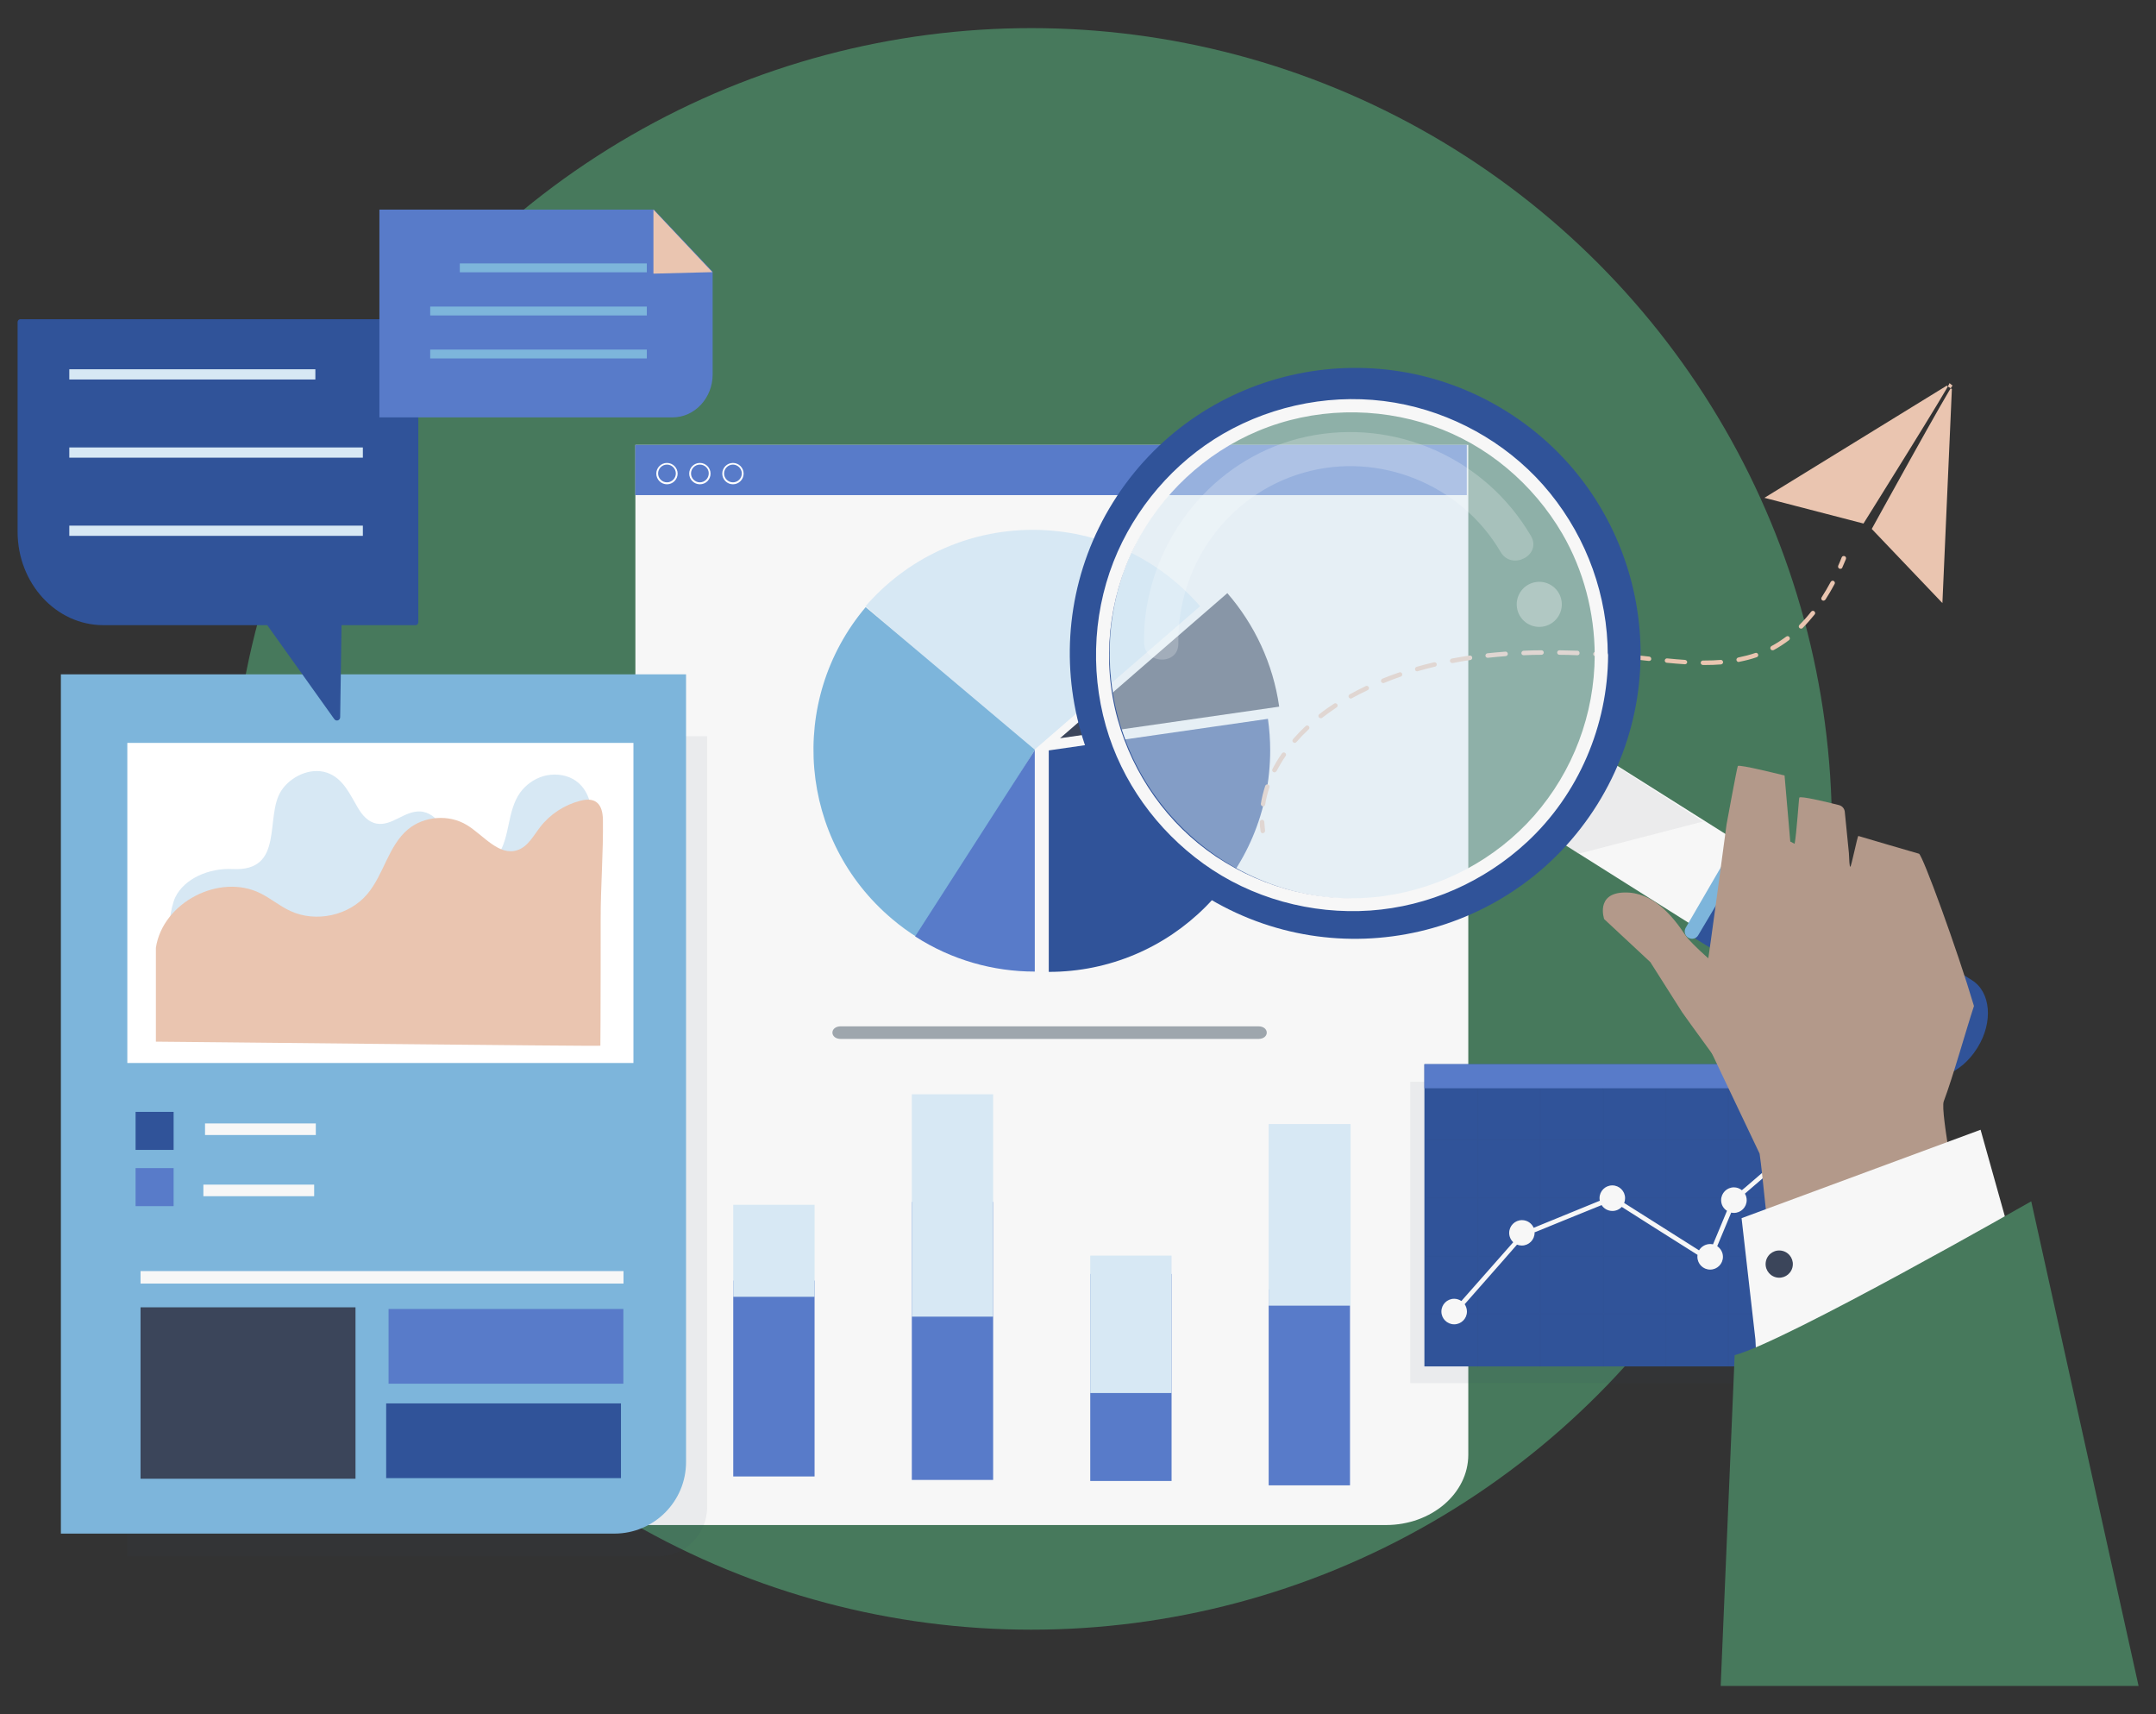 <?xml version="1.0" encoding="utf-8"?>
<!-- Generator: Adobe Illustrator 23.0.1, SVG Export Plug-In . SVG Version: 6.00 Build 0)  -->
<svg version="1.1" xmlns="http://www.w3.org/2000/svg" xmlns:xlink="http://www.w3.org/1999/xlink" x="0px" y="0px"
	 viewBox="0 0 1434.3 1140" style="enable-background:new 0 0 1434.3 1140;" xml:space="preserve">
<rect x="0" y="0" width="1434.3" height="1140" fill="#333333" stroke="none"/>
<style type="text/css">
	.st0{fill:#47795C;}
	.st1{fill:#F7F7F7;}
	.st2{fill:#587BC9;}
	.st3{fill:#9EA6AD;}
	.st4{fill:#D7E8F4;}
	.st5{fill:#305399;}
	.st6{fill:#7DB5DB;}
	.st7{fill:#3B455A;}
	.st8{fill:#FFFFFF;}
	.st9{opacity:7.000000e-02;fill:#2E4661;}
	.st10{fill:#EAC5B0;}
	.st11{opacity:3.000000e-02;fill:#272525;}
	.st12{opacity:0.2;fill:#BBBCBF;}
	.st13{opacity:0.5;fill:#D7E8F4;}
	.st14{opacity:0.22;}
	.st15{opacity:0.31;fill:#FFFFFF;}
	.st16{fill:#B3998A;}
	.st17{clip-path:url(#SVGID_2_);fill:#47795C;}
</style>
<g id="background">
</g>
<g id="object">
	<g>
		<circle class="st0" cx="686.1" cy="551.3" r="532.6"/>
		<g>
			<g>
				<path class="st1" d="M922,1014.3H422.7V295.9h554.1v671.6C976.8,993.4,952.2,1014.3,922,1014.3z"/>
				<rect x="422.6" y="295.9" class="st2" width="553.2" height="33.4"/>
			</g>
			<g>
				<g>
					<path class="st3" d="M837.1,691c7.5,0,7.5-8.4,0-8.4c-92.6,0-185.1,0-277.7,0c-7.5,0-7.5,8.4,0,8.4l0,0H837.1z"/>
				</g>
			</g>
			<g>
				<path class="st4" d="M687.1,352.4c-44.5,0-84.3,19.7-111.3,50.8l111.3,96.4l111.3-96.4C771.4,372.1,731.6,352.4,687.1,352.4z"/>
				<path class="st5" d="M843.5,478.1l-145.8,21v147.3c81.4,0,147.3-65.9,147.3-147.3C845,492,844.5,485,843.5,478.1z"/>
				<path class="st6" d="M575.9,403.8c-52.5,62.2-44.6,155.1,17.7,207.5c5.4,4.6,11.1,8.7,17,12.4l77.9-125L575.9,403.8z"/>
				<path class="st2" d="M688.4,646.2c-27.6,0-55.3-7.7-79.6-23.4l79.6-123.9L688.4,646.2z"/>
				<path class="st7" d="M851,470c-4.1-28.7-16.4-54.6-34.5-75.5L705.2,491L851,470z"/>
			</g>
			<g>
				<g>
					<rect x="487.8" y="851.7" class="st2" width="54.1" height="130.3"/>
					<rect x="487.8" y="801.3" class="st4" width="54.1" height="61.2"/>
				</g>
				<g>
					<rect x="844" y="857.6" class="st2" width="54.1" height="130.3"/>
					<rect x="844" y="747.6" class="st4" width="54.5" height="120.8"/>
				</g>
				<g>
					<rect x="725.3" y="847.3" class="st2" width="54.1" height="137.7"/>
					<rect x="725.3" y="835.1" class="st4" width="54.1" height="91.4"/>
				</g>
				<g>
					<rect x="606.6" y="799.4" class="st2" width="54.1" height="184.9"/>
					<rect x="606.6" y="727.8" class="st4" width="54.1" height="147.9"/>
				</g>
			</g>
			<g>
				<g>
					<path class="st8" d="M443.7,322.1c-3.9,0-7.1-3.2-7.1-7.1s3.2-7.1,7.1-7.1c3.9,0,7.1,3.2,7.1,7.1S447.6,322.1,443.7,322.1z
						 M443.7,309c-3.3,0-5.9,2.7-5.9,5.9c0,3.3,2.7,5.9,5.9,5.9c3.3,0,5.9-2.7,5.9-5.9C449.6,311.7,447,309,443.7,309z"/>
				</g>
				<g>
					<path class="st8" d="M465.6,322.1c-3.9,0-7.1-3.2-7.1-7.1s3.2-7.1,7.1-7.1s7.1,3.2,7.1,7.1S469.6,322.1,465.6,322.1z
						 M465.6,309c-3.3,0-5.9,2.7-5.9,5.9c0,3.3,2.7,5.9,5.9,5.9c3.3,0,5.9-2.7,5.9-5.9C471.6,311.7,468.9,309,465.6,309z"/>
				</g>
				<g>
					<path class="st8" d="M487.6,322.1c-3.9,0-7.1-3.2-7.1-7.1s3.2-7.1,7.1-7.1c3.9,0,7.1,3.2,7.1,7.1S491.5,322.1,487.6,322.1z
						 M487.6,309c-3.3,0-5.9,2.7-5.9,5.9c0,3.3,2.7,5.9,5.9,5.9c3.3,0,5.9-2.7,5.9-5.9C493.5,311.7,490.8,309,487.6,309z"/>
				</g>
			</g>
		</g>
		<path class="st9" d="M437.6,1035.2H84.4V489.7h386v512.7C470.4,1020.6,455.7,1035.2,437.6,1035.2z"/>
		<g>
			<g>
				<path class="st6" d="M408.7,1020H40.5V448.5h415.9v523.7C456.5,998.6,435.1,1020,408.7,1020z"/>
			</g>
			<rect x="84.7" y="494.1" class="st8" width="336.7" height="212.9"/>
			<path class="st4" d="M298,568c1.4,2.8,3.8,5.2,8.4,6.9c8.5,3.2,20,0.9,24.9-6.3c8.2-11.9,5.9-29,14.7-41.4c3.6-5,9.1-9.1,15.5-11
				c6.4-1.8,13.9-1.3,19.6,1.9c9.3,5.1,12.6,15.8,12.7,25.4c0.2,18.5-2.4,37.7-5.8,56c-1.6,8.9-4.1,18-10.5,25
				c-8.7,9.5-23,13.4-36.7,15.6c-34.7,5.3-70.3,2.1-105.3-1.2c-28.2-2.6-56.3-5.3-84.5-7.9c-7.9-0.7-31.3,0.5-36.1-5
				c-4.6-5.4-1-23.6,1.7-29.2c6-12.5,22.6-19.6,38.1-18.8c35,1.8,21.2-34.8,32.4-52.1c6-9.2,19.1-15.8,30.4-12
				c10.8,3.7,15.3,14.5,20.6,23.4c2.8,4.7,6.7,9.5,12.6,10.5c10,1.7,18.4-8.5,28.6-8.1c6,0.2,11.2,4.3,13.8,9.1
				C296.5,555.2,295.2,562.4,298,568z"/>
			<path class="st10" d="M399.4,695.5c0,0,0.1-15.3,0.1-16.2c0.1-22.9,0.1-45.7,0.1-68.6c0-21.9,1.8-43.7,1.5-65.5
				c-0.2-10.1-4.5-15.4-15.1-12.6c-10.5,2.7-20,8.9-26.6,17.4c-4.5,5.8-8.2,13.1-15.1,15.4c-12.4,4.2-22.5-9.8-33.6-16.6
				c-12-7.4-28.7-6.1-39.4,2.9c-13,11-16,30-27,43c-12.1,14.3-34.1,19.1-51.1,11.2c-7-3.2-13-8.3-19.8-11.7
				c-27.3-13.7-65.2,6-69.7,36.2v62.4C103.6,692.7,399.9,696,399.4,695.5z"/>
			<rect x="90.2" y="739.5" class="st5" width="25.3" height="25.3"/>
			<rect x="90.2" y="776.9" class="st2" width="25.3" height="25.3"/>
			<rect x="136.4" y="747.2" class="st1" width="73.7" height="7.7"/>
			<rect x="135.3" y="787.9" class="st1" width="73.7" height="7.7"/>
			<rect x="93.5" y="845.4" class="st1" width="321.3" height="8.3"/>
			<rect x="93.5" y="869.5" class="st7" width="143" height="114"/>
			<rect x="258.5" y="870.6" class="st2" width="156.2" height="49.7"/>
			<rect x="256.9" y="933.4" class="st5" width="156.2" height="49.7"/>
		</g>
		<g>
			<path class="st5" d="M276.3,212.3H13.5c-1,0-1.8,0.9-1.8,2v139.3c0,34.3,25.5,62.2,57.1,62.2h109l44.6,62.5
				c1.2,1.7,3.8,0.9,3.9-1.2l0.9-61.3h49.3c1,0,1.8-0.9,1.8-2V214.3C278.2,213.2,277.4,212.3,276.3,212.3z"/>
			<g>
				<rect x="46.1" y="245.6" class="st4" width="163.7" height="6.8"/>
				<rect x="46.1" y="297.6" class="st4" width="195.3" height="6.8"/>
				<rect x="46.1" y="349.6" class="st4" width="195.3" height="6.8"/>
			</g>
		</g>
		<g>
			<g>
				<path class="st2" d="M447.4,277.6h-195V139.4H435l39.1,41.3V249C474.1,264.8,462.1,277.6,447.4,277.6z"/>
				<polygon class="st10" points="473.9,181 434.7,182 434.7,139.4 				"/>
			</g>
			<g>
				<rect x="305.9" y="175.2" class="st6" width="124.4" height="5.9"/>
				<rect x="286.2" y="203.9" class="st6" width="144.1" height="5.9"/>
				<rect x="286.2" y="232.5" class="st6" width="144.1" height="5.9"/>
			</g>
		</g>
		<g>
			<g>
				<path class="st10" d="M840.1,554.2c-0.7,0-1.4-0.5-1.5-1.3c-0.3-2-0.5-4.1-0.5-6.1c0-0.8,0.6-1.5,1.4-1.6c0.8,0,1.5,0.6,1.6,1.4
					c0.1,1.9,0.3,3.9,0.5,5.8c0.1,0.8-0.5,1.6-1.3,1.7C840.2,554.2,840.2,554.2,840.1,554.2z"/>
			</g>
			<g>
				<path class="st10" d="M840.3,536.3c-0.1,0-0.2,0-0.2,0c-0.8-0.1-1.4-0.9-1.3-1.7c0.6-3.9,1.6-7.9,2.9-11.9
					c0.3-0.8,1.1-1.2,1.9-0.9c0.8,0.3,1.2,1.1,0.9,1.9c-1.3,3.8-2.2,7.6-2.8,11.3C841.6,535.8,841,536.3,840.3,536.3z M847.8,513.7
					c-0.2,0-0.5-0.1-0.7-0.2c-0.7-0.4-1-1.3-0.6-2c1.8-3.5,3.9-7,6.3-10.4c0.5-0.7,1.4-0.9,2.1-0.4c0.7,0.5,0.9,1.4,0.4,2.1
					c-2.3,3.3-4.3,6.7-6.1,10.1C848.8,513.4,848.3,513.7,847.8,513.7z M861.3,494.1c-0.3,0-0.7-0.1-1-0.4c-0.6-0.5-0.7-1.5-0.1-2.1
					c2.6-3,5.4-5.9,8.4-8.7c0.6-0.6,1.6-0.5,2.1,0.1c0.6,0.6,0.5,1.6-0.1,2.1c-2.9,2.7-5.7,5.6-8.2,8.5
					C862.1,493.9,861.7,494.1,861.3,494.1z M878.6,477.7c-0.4,0-0.9-0.2-1.2-0.6c-0.5-0.7-0.4-1.6,0.3-2.1c3.1-2.5,6.4-4.8,9.8-7
					c0.7-0.5,1.6-0.3,2.1,0.4c0.5,0.7,0.3,1.6-0.4,2.1c-3.3,2.2-6.5,4.5-9.6,6.9C879.3,477.6,879,477.7,878.6,477.7z M898.6,464.6
					c-0.5,0-1-0.3-1.3-0.8c-0.4-0.7-0.1-1.6,0.6-2c3.5-1.9,7.1-3.8,10.7-5.5c0.7-0.4,1.6,0,2,0.7c0.4,0.7,0,1.6-0.7,2
					c-3.6,1.7-7.1,3.5-10.6,5.4C899.1,464.5,898.9,464.6,898.6,464.6z M920.2,454.3c-0.6,0-1.2-0.4-1.4-0.9c-0.3-0.8,0.1-1.6,0.8-2
					c3.7-1.5,7.5-2.9,11.3-4.2c0.8-0.3,1.6,0.1,1.9,0.9c0.3,0.8-0.1,1.6-0.9,1.9c-3.8,1.3-7.5,2.7-11.1,4.2
					C920.6,454.3,920.4,454.3,920.2,454.3z M942.8,446.5c-0.7,0-1.3-0.4-1.4-1.1c-0.2-0.8,0.2-1.6,1-1.9c3.8-1.1,7.7-2.1,11.6-3
					c0.8-0.2,1.6,0.3,1.8,1.1c0.2,0.8-0.3,1.6-1.1,1.8c-3.9,0.9-7.8,1.9-11.5,3C943.1,446.5,943,446.5,942.8,446.5z M1134.1,442.3
					l-1.2,0c-0.8,0-1.5-0.7-1.5-1.5c0-0.8,0.7-1.5,1.5-1.5l1.2,0c3.7,0,7.3-0.1,10.6-0.4c0.8-0.1,1.5,0.6,1.6,1.4
					c0.1,0.8-0.6,1.5-1.4,1.6C1141.5,442.2,1137.9,442.3,1134.1,442.3z M1120.9,441.8C1120.9,441.8,1120.9,441.8,1120.9,441.8
					c-3.7-0.2-7.6-0.6-12.1-1c-0.8-0.1-1.4-0.8-1.3-1.6c0.1-0.8,0.8-1.4,1.6-1.3c4.4,0.4,8.3,0.8,11.9,1c0.8,0.1,1.5,0.8,1.4,1.6
					C1122.4,441.2,1121.7,441.8,1120.9,441.8z M966.1,441c-0.7,0-1.3-0.5-1.5-1.2c-0.2-0.8,0.4-1.6,1.2-1.8c3.9-0.7,7.9-1.4,11.9-2
					c0.8-0.1,1.6,0.4,1.7,1.3c0.1,0.8-0.4,1.6-1.3,1.7c-4,0.6-7.9,1.2-11.7,2C966.3,441,966.2,441,966.1,441z M1156.7,440.3
					c-0.7,0-1.3-0.5-1.5-1.2c-0.2-0.8,0.4-1.6,1.2-1.8c3.9-0.8,7.8-1.8,11.3-3c0.8-0.3,1.6,0.1,1.9,0.9c0.3,0.8-0.1,1.6-0.9,1.9
					c-3.7,1.3-7.7,2.3-11.8,3.1C1156.8,440.3,1156.8,440.3,1156.7,440.3z M1097.1,439.6c-0.1,0-0.1,0-0.2,0l-3.6-0.4
					c-2.8-0.3-5.5-0.6-8.3-0.9c-0.8-0.1-1.4-0.8-1.3-1.6c0.1-0.8,0.8-1.4,1.6-1.3c2.8,0.3,5.6,0.6,8.3,0.9l3.6,0.4
					c0.8,0.1,1.4,0.8,1.3,1.7C1098.5,439,1097.9,439.6,1097.1,439.6z M989.7,437.5c-0.8,0-1.4-0.6-1.5-1.3c-0.1-0.8,0.5-1.6,1.3-1.7
					c3.9-0.4,7.9-0.8,12-1.1c0.8-0.1,1.5,0.6,1.6,1.4s-0.6,1.5-1.4,1.6c-4,0.3-8,0.7-11.9,1.1C989.8,437.5,989.8,437.5,989.7,437.5z
					 M1073.3,437.3c0,0-0.1,0-0.1,0c-4-0.3-8-0.6-11.9-0.8c-0.8-0.1-1.5-0.8-1.4-1.6c0.1-0.8,0.8-1.5,1.6-1.4
					c3.9,0.2,7.9,0.5,12,0.8c0.8,0.1,1.4,0.8,1.4,1.6C1074.7,436.7,1074.1,437.3,1073.3,437.3z M1049.4,435.8
					C1049.4,435.8,1049.4,435.8,1049.4,435.8c-4.1-0.2-8.1-0.3-12-0.3c-0.8,0-1.5-0.7-1.5-1.5c0-0.8,0.7-1.5,1.5-1.5
					c3.9,0.1,7.9,0.2,12,0.3c0.8,0,1.5,0.7,1.4,1.6C1050.9,435.2,1050.2,435.8,1049.4,435.8z M1013.6,435.8c-0.8,0-1.5-0.6-1.5-1.4
					c0-0.8,0.6-1.5,1.4-1.6c3.9-0.2,8-0.3,12-0.3c0.8,0,1.5,0.7,1.5,1.5c0,0.8-0.7,1.5-1.5,1.5
					C1021.5,435.5,1017.5,435.6,1013.6,435.8C1013.6,435.8,1013.6,435.8,1013.6,435.8z M1179.2,432.5c-0.5,0-1.1-0.3-1.3-0.8
					c-0.4-0.7-0.1-1.6,0.6-2c3.4-1.8,6.7-4,9.8-6.3c0.7-0.5,1.6-0.4,2.1,0.3c0.5,0.7,0.4,1.6-0.3,2.1c-3.3,2.5-6.7,4.7-10.2,6.6
					C1179.6,432.4,1179.4,432.5,1179.2,432.5z M1198.2,418.1c-0.4,0-0.8-0.1-1.1-0.4c-0.6-0.6-0.6-1.5,0-2.1
					c2.7-2.7,5.3-5.6,7.8-8.8c0.5-0.6,1.5-0.8,2.1-0.2c0.6,0.5,0.8,1.5,0.2,2.1c-2.6,3.2-5.3,6.3-8.1,9.1
					C1199,418,1198.6,418.1,1198.2,418.1z M1213.1,399.5c-0.3,0-0.6-0.1-0.8-0.2c-0.7-0.4-0.9-1.4-0.4-2.1c2.1-3.2,4.1-6.7,6-10.2
					c0.4-0.7,1.3-1,2-0.6c0.7,0.4,1,1.3,0.6,2c-1.9,3.6-4,7.1-6.1,10.4C1214,399.2,1213.6,399.5,1213.1,399.5z"/>
			</g>
			<g>
				<path class="st10" d="M1224.3,378.3c-0.2,0-0.4,0-0.6-0.1c-0.8-0.3-1.1-1.2-0.8-2c0.8-1.8,1.6-3.6,2.3-5.5
					c0.3-0.8,1.2-1.1,2-0.8c0.8,0.3,1.1,1.2,0.8,2c-0.8,1.9-1.6,3.8-2.4,5.6C1225.5,378,1224.9,378.3,1224.3,378.3z"/>
			</g>
		</g>
		<g>
			<path class="st10" d="M1298.5,258.8l-6.3,142.3l-47-49.3c0,0,53.4-96.9,53.8-95.3l-2.1-1.7c1.6-0.5-57.2,93.4-57.2,93.4
				l-65.9-17.1l121.3-74.6L1298.5,258.8z"/>
		</g>
		<g>
			<rect x="938.2" y="719.5" class="st9" width="277.2" height="200.4"/>
			<g>
				<g>
					<g>
						<rect x="947.6" y="707.8" class="st5" width="279.1" height="201"/>
						<rect x="947.6" y="707.8" class="st2" width="278.7" height="16"/>
					</g>
					<path class="st11" d="M1226.2,758.4v-0.6h-34.3v-33.6h-0.6v33.6h-41.1v-33.6h-0.6v33.6h-41.1v-33.6h-0.6v33.6h-41.1v-33.6h-0.6
						v33.6h-41.1v-33.6h-0.6v33.6h-41.1v-33.6h-0.6v33.6h-34.2v0.6h34.2v38h-34.2v0.6h34.2v38h-34.2v0.6h34.2v38h-34.2v0.6h34.2
						v35.3h0.6v-35.3h41.1v35.3h0.6v-35.3h41.1v35.3h0.6v-35.3h41.1v35.3h0.6v-35.3h41.1v35.3h0.6v-35.3h41.1v35.3h0.6v-35.3h34.3
						v-0.6h-34.3v-38h34.3V835h-34.3v-38h34.3v-0.6h-34.3v-38H1226.2z M1149.6,758.4v38h-41.1v-38H1149.6z M1066.8,797h41.1v38
						h-41.1V797z M1066.2,835h-41.1v-38h41.1V835z M1108.5,797h41.1v38h-41.1V797z M1107.9,758.4v38h-41.1v-38H1107.9z
						 M1066.2,758.4v38h-41.1v-38H1066.2z M983.4,758.4h41.1v38h-41.1V758.4z M983.4,797h41.1v38h-41.1V797z M983.4,873.6v-38h41.1
						v38H983.4z M1025.1,873.6v-38h41.1v38H1025.1z M1066.8,873.6v-38h41.1v38H1066.8z M1108.5,873.6v-38h41.1v38H1108.5z
						 M1191.3,873.6h-41.1v-38h41.1V873.6z M1191.3,835h-41.1v-38h41.1V835z M1191.3,796.4h-41.1v-38h41.1V796.4z"/>
				</g>
				<path class="st1" d="M1196.7,749.6c-4.7,0-8.5,3.8-8.5,8.5c0,2.4,1,4.5,2.5,6.1c-9.9,8.5-19.8,17-29.6,25.5
					c-0.8,0.6-1.5,1.3-2.3,1.9c-1.5-1.2-3.3-1.9-5.3-1.9c-4.7,0-8.5,3.8-8.5,8.5c0,3,1.5,5.6,3.9,7.1c-2.2,5.2-4.3,10.4-6.5,15.6
					c-0.9,2.2-1.8,4.4-2.8,6.7c-0.6-0.1-1.3-0.2-1.9-0.2c-3.1,0-5.9,1.7-7.4,4.2c-9.5-6-19.1-12.1-28.6-18.1
					c-7.1-4.5-14.1-8.9-21.2-13.4c0.4-1,0.6-2,0.6-3.2c0-4.7-3.8-8.5-8.5-8.5c-4.7,0-8.5,3.8-8.5,8.5c0,0.6,0.1,1.2,0.2,1.7
					c-13.4,5.5-26.8,10.9-40.1,16.4c-1.3,0.5-2.6,1.1-3.9,1.6c-1.3-3-4.3-5.1-7.8-5.1c-4.7,0-8.5,3.8-8.5,8.5c0,2.4,1,4.6,2.7,6.2
					c-2,2.3-4,4.5-6,6.8c-9.5,10.8-19,21.5-28.5,32.3c-1.4-0.9-3-1.5-4.8-1.5c-4.7,0-8.5,3.8-8.5,8.5c0,4.7,3.8,8.5,8.5,8.5
					c4.7,0,8.5-3.8,8.5-8.5c0-1.8-0.6-3.5-1.5-4.9c8.1-9.2,16.2-18.4,24.3-27.6c3.5-4,7-8,10.5-12c1,0.4,2.1,0.6,3.2,0.6
					c4.7,0,8.5-3.8,8.5-8.5c0-0.1,0-0.2,0-0.3c0.2-0.1,0.4-0.2,0.6-0.2c14.7-6,29.3-12,44-17.9c1.5,2.4,4.2,3.9,7.2,3.9
					c2.5,0,4.7-1.1,6.2-2.7c6.4,4.1,12.8,8.1,19.2,12.2c10.4,6.6,20.8,13.1,31.2,19.7c-0.1,0.4-0.1,0.8-0.1,1.3
					c0,4.7,3.8,8.5,8.5,8.5c4.7,0,8.5-3.8,8.5-8.5c0-2.9-1.5-5.5-3.8-7.1c3.1-7.4,6.2-14.9,9.3-22.3c0.6,0.1,1.2,0.2,1.8,0.2
					c4.7,0,8.5-3.8,8.5-8.5c0-1.6-0.4-3-1.2-4.3c1.7-1.5,3.5-3,5.2-4.5c7.5-6.4,15-12.9,22.4-19.3c1.6-1.4,3.2-2.8,4.8-4.2
					c1,0.4,2.1,0.7,3.3,0.7c4.7,0,8.5-3.8,8.5-8.5S1201.4,749.6,1196.7,749.6z"/>
			</g>
		</g>
		<g>
			<g>
				<g>
					<g>
						<g>
							<g>
								<polygon class="st1" points="1250.3,619.2 1216.9,672.7 1027.4,553.3 1060.8,499.8 								"/>
								<path class="st5" d="M1315.6,696.7l-0.4,0.6c-10.5,16.9-29.3,24.2-42,16.2l-145.5-89.3L1166,560l145.8,91.9
									C1324.4,659.7,1326.1,679.8,1315.6,696.7z"/>
							</g>
							<polygon class="st12" points="1040.7,561.3 1049.8,567.9 1132.9,546.4 1063.7,502.2 							"/>
						</g>
						<g>
							<path class="st5" d="M1002.1,273.5C913.1,218,796,245.1,740.5,334C685,423,712.1,540.1,801,595.6
								c88.9,55.5,206,28.4,261.6-60.5C1118.1,446.1,1091,329,1002.1,273.5z M1040.1,521c-47.8,76.5-148.5,99.8-225,52
								c-76.5-47.8-99.8-148.5-52-225c47.8-76.5,148.5-99.8,225-52C1064.5,343.8,1087.8,444.5,1040.1,521z"/>
							
								<ellipse transform="matrix(0.707 -0.707 0.707 0.707 -43.215 764.771)" class="st13" cx="901.6" cy="434.6" rx="163.3" ry="163.3"/>
						</g>
					</g>
					<g>
						<g class="st14">
							<path class="st8" d="M783.9,428c-0.8-52.1,33-99.2,83.3-113.6c50.1-14.4,104.7,7.7,131.1,52.7c7.4,12.7,27.6,2.1,20.2-10.6
								c-30.3-51.8-90.5-78.6-149.2-66.1c-57.8,12.3-100.5,62-107.4,120.1c-0.7,5.6-0.8,11.3-0.8,16.9
								C761.3,442,784.1,442.7,783.9,428L783.9,428z"/>
						</g>
						
							<ellipse transform="matrix(0.991 -0.131 0.131 0.991 -43.846 137.673)" class="st15" cx="1024.4" cy="402.1" rx="15" ry="15"/>
					</g>
				</g>
				<path class="st6" d="M1129.7,622.1l36.4-61.2c1.2-2.1,0.7-4.8-1.3-6.3l-0.6-0.5c-2.3-1.7-5.5-1-7,1.4l-35.8,61.6
					c-1.3,2.3-0.5,5.3,1.8,6.6l0.1,0C1125.5,625.1,1128.4,624.3,1129.7,622.1z"/>
				<g>
					<path class="st1" d="M1060.9,435.7c-0.1,39.3-14.4,77.3-40.3,106.8c-25.6,29.1-61.2,47.9-99.5,53.4
						c-39.2,5.6-79.6-4.4-112.3-26.3c-31.9-21.4-55.1-54.4-65.3-91.3c-10.6-38.3-6.2-80,11.6-115.4c17.2-34.1,46.7-61.6,81.9-76.3
						c36.8-15.4,78.5-16.3,116.1-3.3c36.2,12.5,66.9,38.6,86.2,71.6C1053.5,379.3,1060.8,407.4,1060.9,435.7c0,5.6,8.7,5.6,8.7,0
						c-0.1-39.3-13.7-77.2-38.4-107.7c-24.1-29.8-58.7-50.7-96.1-58.8c-38.8-8.4-79.9-2.5-115,15.8c-33.8,17.6-61,47.1-76.5,81.8
						c-16.1,36.3-18.8,77.8-7.9,116.1c10.5,36.9,33.9,69.2,65,91.6c31.9,23,71.8,33.8,110.9,31.1c38.8-2.7,75.7-19.1,104.2-45.5
						c34.4-31.9,53.8-77.6,54-124.4C1069.6,430.1,1060.9,430.1,1060.9,435.7z"/>
				</g>
			</g>
			<path class="st16" d="M1293.1,732.5c6.1-16.1,15-48,20.1-63.4c-11.2-37.7-34.2-100.6-36.6-101.3c-14-4-26.4-7.7-40.3-11.8
				c-0.6-0.2-4.7,20.6-5.4,20.5c-0.5-0.1-0.7-4.3-0.9-9.1c0,0,0,0,0,0l-2.7-27.1c-0.1-2.3-1.6-4.2-3.8-4.8c-8.2-2.1-25.8-6.3-26.5-5
				c-0.3,0.5-1.8,24-3.1,30.7l-2.9-1.5l-3.8-43.9c0,0-30.5-7.7-31.1-6.3c-0.7,1.7-7.5,38.9-7.5,38.9s-11.8,88.8-13.1,95.1
				c-2,9.2-8.1,17.5-7.2,26.7c1,10.3,5.5,19.8,10,29.2c10.8,22.6,21.5,45.3,32.3,67.9c2.3,15.4,4.8,50.5,8.3,65.7
				c39.8-8,79.7-14.1,124-28.2C1303.9,804.5,1290.5,739.5,1293.1,732.5z"/>
			<g>
				<polygon class="st1" points="1167.8,890.9 1158.6,810.2 1317.6,751.4 1345.2,849.8 1168.4,902.6 				"/>
				<path class="st0" d="M1351.3,799c0,0-163.5,93.4-197.3,102.3l-9.3,220h278L1351.3,799z"/>
				<path class="st7" d="M1192.4,843.1c-1.3,4.8-6.2,7.7-11.1,6.4c-4.8-1.3-7.7-6.2-6.4-11.1c1.3-4.8,6.2-7.7,11.1-6.4
					C1190.8,833.3,1193.7,838.2,1192.4,843.1z"/>
			</g>
			<path class="st16" d="M1119.1,673.3l-21.2-33.4l-30.7-28.6c0,0-6-17.2,13.3-17.7c19.2-0.5,32.2,15.6,40.7,28.4
				c3.7,5.6,21.8,21.9,35.9,31.9c18.4,13.1-0.8,70.6-0.8,70.6S1121.2,676.5,1119.1,673.3z"/>
		</g>
	</g>
</g>
</svg>

